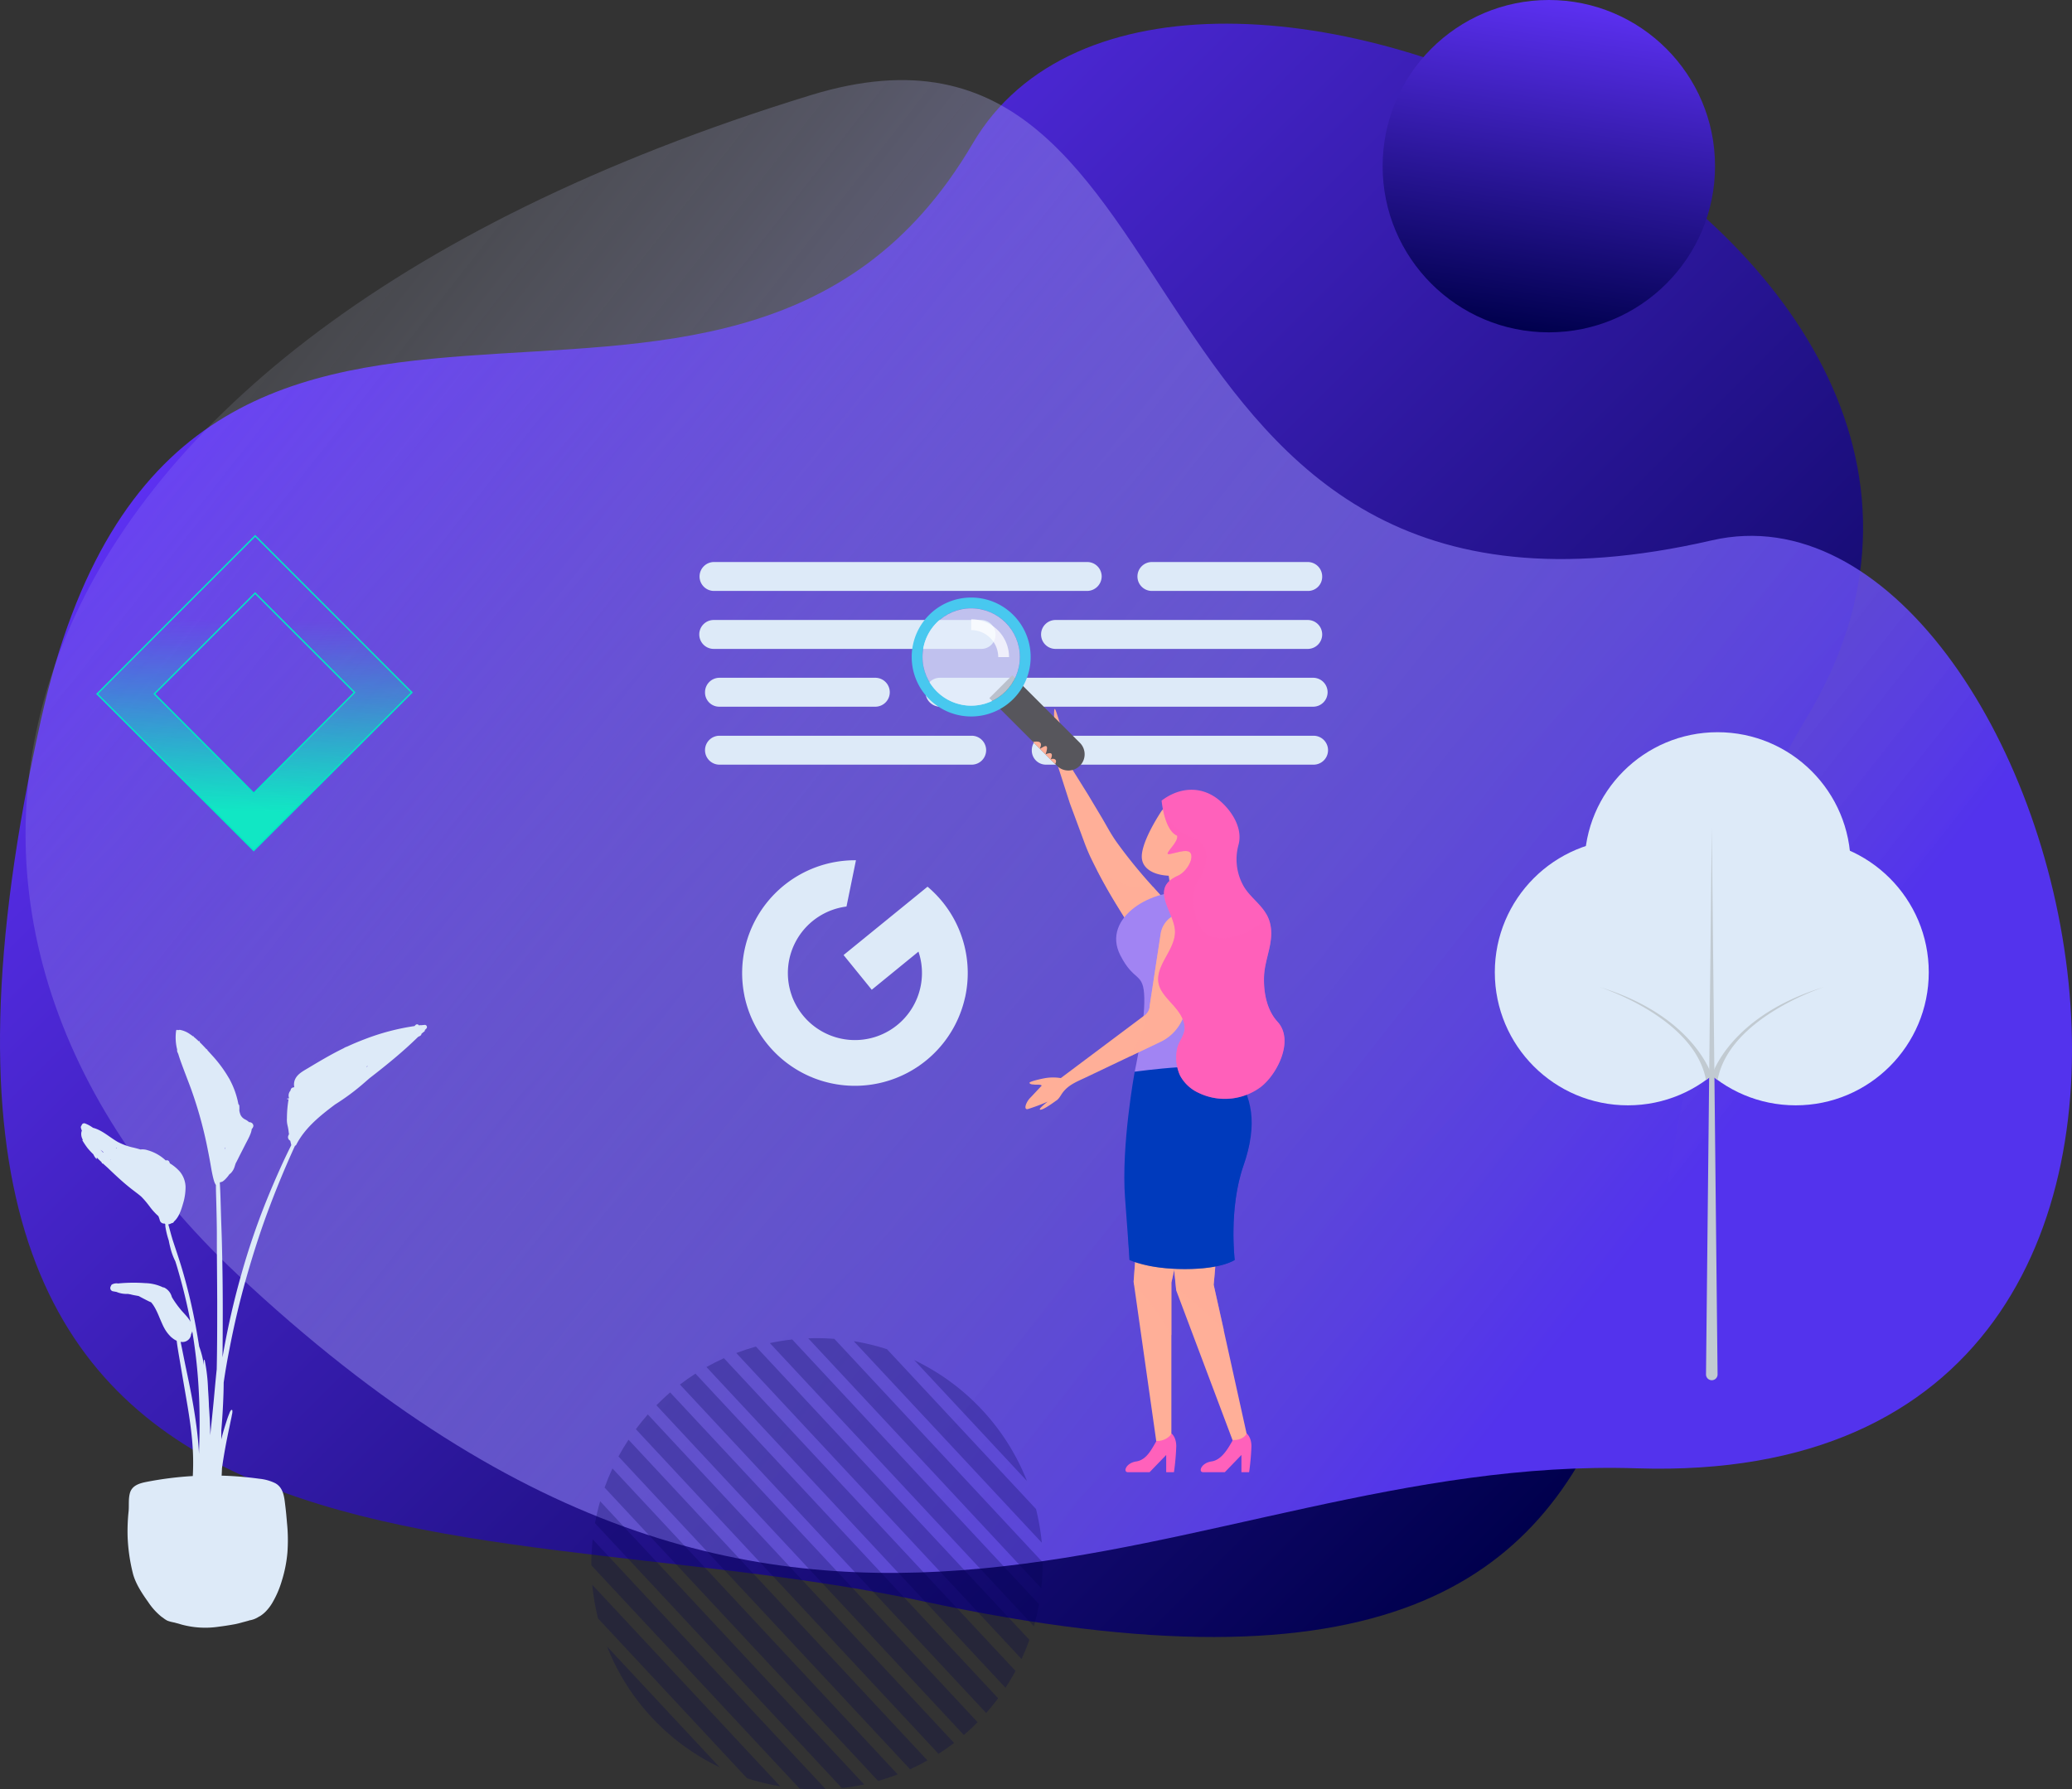 <svg xmlns="http://www.w3.org/2000/svg" xmlns:xlink="http://www.w3.org/1999/xlink" viewBox="0 0 716.21 618.63"><rect x="0" y="0" width="716.21" height="618.63" fill="#333333" stroke="none"/><defs><style>.cls-1{isolation:isolate;}.cls-2{fill:url(#linear-gradient);}.cls-3{fill:url(#linear-gradient-2);}.cls-4{fill:url(#linear-gradient-3);}.cls-5{opacity:0.25;}.cls-6{fill:#00004d;}.cls-19,.cls-7{fill:#ddeaf8;}.cls-7{fill-rule:evenodd;}.cls-10,.cls-8{fill:#ffaf98;}.cls-14,.cls-9{fill:#ff61bb;}.cls-10,.cls-13,.cls-14{opacity:0.5;mix-blend-mode:multiply;}.cls-11{fill:#a184f3;}.cls-12,.cls-13{fill:#003abc;}.cls-15{fill:#57565c;}.cls-16{fill:#48c8ef;}.cls-17{fill:#e4edfb;opacity:0.71;}.cls-18{fill:#fff;opacity:0.74;}.cls-20{fill:#c1cad1;}.cls-21{stroke:#00e7c3;stroke-miterlimit:10;stroke-width:0.5px;fill:url(#linear-gradient-4);}</style><linearGradient id="linear-gradient" x1="309.08" y1="329.89" x2="729.07" y2="749.87" gradientUnits="userSpaceOnUse"><stop offset="0" stop-color="#5c30f1"/><stop offset="1" stop-color="#00004d"/></linearGradient><linearGradient id="linear-gradient-2" x1="25.5" y1="619.2" x2="720.47" y2="537.95" gradientTransform="matrix(-0.7, -0.65, 0.7, -0.71, 314.36, 1150.59)" gradientUnits="userSpaceOnUse"><stop offset="0" stop-color="#5333ed"/><stop offset="0.06" stop-color="#5c3fee" stop-opacity="0.93"/><stop offset="0.41" stop-color="#9388f2" stop-opacity="0.54"/><stop offset="0.69" stop-color="#bbbdf5" stop-opacity="0.25"/><stop offset="0.9" stop-color="#d4ddf7" stop-opacity="0.07"/><stop offset="1" stop-color="#ddeaf8" stop-opacity="0"/></linearGradient><linearGradient id="linear-gradient-3" x1="600.47" y1="165.68" x2="715.37" y2="165.7" gradientTransform="translate(797.51 -568.32) rotate(98.59)" xlink:href="#linear-gradient"/><linearGradient id="linear-gradient-4" x1="270.3" y1="454.09" x2="268.36" y2="562.84" gradientUnits="userSpaceOnUse"><stop offset="0" stop-color="#00e7c3" stop-opacity="0"/><stop offset="0.08" stop-color="#02e7c3" stop-opacity="0.1"/><stop offset="0.24" stop-color="#06e7c3" stop-opacity="0.35"/><stop offset="0.47" stop-color="#0de7c4" stop-opacity="0.76"/><stop offset="0.61" stop-color="#11e7c4"/></linearGradient></defs><title>keyword</title><g class="cls-1"><g id="Layer_1" data-name="Layer 1"><path class="cls-2" d="M806.09,488.46c-87.42,144,12,373-305,305-164.7-35.33-376.22,14-305-305,48-215,236.82-53.69,322-199C586.09,173.46,908.09,320.46,806.09,488.46Z" transform="translate(-181.89 -239.81)"/><path class="cls-3" d="M747.75,747.46c-157.52-5.08-284.8,119.8-483.93-67.17-132.18-124.1-95.94-317.21,198.29-407.57C604.36,229,561,475.61,773.59,426.63,894.9,398.69,989.74,755.28,747.75,747.46Z" transform="translate(-181.89 -239.81)"/><circle class="cls-4" cx="535.37" cy="57.45" r="57.45"/><g class="cls-5"><path class="cls-6" d="M386.3,781l72,77.22a77.72,77.72,0,0,0,9,.17L386.77,772A77.81,77.81,0,0,0,386.3,781Z" transform="translate(-181.89 -239.81)"/><path class="cls-6" d="M388.61,799.36l51.51,55.26a78.68,78.68,0,0,0,11.48,2.78l-65-69.69A79.63,79.63,0,0,0,388.61,799.36Z" transform="translate(-181.89 -239.81)"/><path class="cls-6" d="M477,703.5l65,69.68a78.53,78.53,0,0,0-2-11.65l-51.51-55.25A77.41,77.41,0,0,0,477,703.5Z" transform="translate(-181.89 -239.81)"/><path class="cls-6" d="M497.92,710.06l38.95,41.78a78,78,0,0,0-38.95-41.78Z" transform="translate(-181.89 -239.81)"/><path class="cls-6" d="M407.23,833.64a77.82,77.82,0,0,0,23.44,17.19l-38.94-41.77A77.86,77.86,0,0,0,407.23,833.64Z" transform="translate(-181.89 -239.81)"/><path class="cls-6" d="M461.27,702.52l80.55,86.41a77.75,77.75,0,0,0,.47-9l-72-77.23A77.93,77.93,0,0,0,461.27,702.52Z" transform="translate(-181.89 -239.81)"/><path class="cls-6" d="M416.91,718.49,522.78,832.07c1.46-1.66,2.83-3.37,4.13-5.11L422.29,714.73C420.46,715.9,418.66,717.14,416.91,718.49Z" transform="translate(-181.89 -239.81)"/><path class="cls-6" d="M411.11,723.39c-.8.74-1.57,1.5-2.33,2.27l106.27,114c.82-.71,1.64-1.42,2.44-2.16s1.56-1.51,2.32-2.28l-106.27-114C412.72,721.93,411.9,722.64,411.11,723.39Z" transform="translate(-181.89 -239.81)"/><path class="cls-6" d="M401.68,733.93,506.3,846.17c1.83-1.18,3.63-2.42,5.38-3.76L405.81,728.83C404.35,730.48,403,732.19,401.68,733.93Z" transform="translate(-181.89 -239.81)"/><path class="cls-6" d="M395.67,743.37l100.8,108.14c2-.93,4.06-1.94,6-3.06L399.14,737.56Q397.27,740.4,395.67,743.37Z" transform="translate(-181.89 -239.81)"/><path class="cls-6" d="M426.08,712.44l103.37,110.9q1.88-2.85,3.48-5.81L432.12,709.39C430.08,710.31,428.06,711.33,426.08,712.44Z" transform="translate(-181.89 -239.81)"/><path class="cls-6" d="M436.39,707.6,535,813.4c1-2.17,1.92-4.38,2.72-6.62L443.18,705.36C440.89,706,438.62,706.75,436.39,707.6Z" transform="translate(-181.89 -239.81)"/><path class="cls-6" d="M448,704.16l91.26,97.91q1.08-3.78,1.79-7.62l-85.33-91.54C453.12,703.2,450.54,703.62,448,704.16Z" transform="translate(-181.89 -239.81)"/><path class="cls-6" d="M390.87,754.12l94.54,101.42q3.43-1,6.8-2.25L393.59,747.5Q392.08,750.75,390.87,754.12Z" transform="translate(-181.89 -239.81)"/><path class="cls-6" d="M387.55,766.44,472.88,858a77.52,77.52,0,0,0,7.72-1.24l-91.26-97.91Q388.26,762.6,387.55,766.44Z" transform="translate(-181.89 -239.81)"/></g><path class="cls-7" d="M557.6,444.12H428.7a5,5,0,0,1-5-5h0a5,5,0,0,1,5-5h129a5,5,0,0,1,5,5h0A5.08,5.08,0,0,1,557.6,444.12Z" transform="translate(-181.89 -239.81)"/><path class="cls-7" d="M521,464.16h-92.4a5,5,0,0,1-5-5h0a5,5,0,0,1,5-5H521a5,5,0,0,1,5,5h0A4.9,4.9,0,0,1,521,464.16Z" transform="translate(-181.89 -239.81)"/><path class="cls-7" d="M633.92,464.16H546.75a5,5,0,0,1-5-5h0a5,5,0,0,1,5-5h87.17a5,5,0,0,1,5,5h0A5,5,0,0,1,633.92,464.16Z" transform="translate(-181.89 -239.81)"/><path class="cls-7" d="M633.92,444.12H580.06a5,5,0,0,1-5-5h0a5,5,0,0,1,5-5h53.86a5,5,0,0,1,5,5h0A4.9,4.9,0,0,1,633.92,444.12Z" transform="translate(-181.89 -239.81)"/><path class="cls-7" d="M501.79,479.14h0a5,5,0,0,1,5-5h129a5,5,0,0,1,5,5h0a5,5,0,0,1-5,5H506.89A5.08,5.08,0,0,1,501.79,479.14Z" transform="translate(-181.89 -239.81)"/><path class="cls-7" d="M538.54,499.18h0a5,5,0,0,1,5-5h92.4a5,5,0,0,1,5,5h0a5,5,0,0,1-5,5h-92.4A4.9,4.9,0,0,1,538.54,499.18Z" transform="translate(-181.89 -239.81)"/><path class="cls-7" d="M425.59,499.18h0a5,5,0,0,1,5-5h87.17a5,5,0,0,1,5,5h0a5,5,0,0,1-5,5H430.57A5,5,0,0,1,425.59,499.18Z" transform="translate(-181.89 -239.81)"/><path class="cls-7" d="M425.59,479.14h0a5,5,0,0,1,5-5h53.86a5,5,0,0,1,5,5h0a5,5,0,0,1-5,5H430.57A4.91,4.91,0,0,1,425.59,479.14Z" transform="translate(-181.89 -239.81)"/><path class="cls-8" d="M601.41,684s2.13-21.87,1.3-23.71c-3.07-1.82-9.12-.32-12.38.19s-4.15,1.22-4,4.24c.22,3.37.7,6.73,1,10.09l1,9.93.13,1.23.13.33,19.74,52.47,4.89-1.38Z" transform="translate(-181.89 -239.81)"/><path class="cls-8" d="M590.84,658.43a30.85,30.85,0,0,0-6.64-.7c-2.65,0-7.43.3-8.83,3-1.13,2.19-.48,6.79-.66,9.21l-.87,11.68-.09,1.17,0,.24,7.87,55.44,5.17-.37q0-27.42,0-54.85c.48-2.12.94-4.25,1.41-6.33-.25-2.45,3.09-7.55,4-9.78s3.31-5.52,1.43-7.38A6.38,6.38,0,0,0,590.84,658.43Z" transform="translate(-181.89 -239.81)"/><path class="cls-9" d="M586.8,735.39s1.68,1.18,1.68,4.48a84.18,84.18,0,0,1-.8,8.93H585v-5.95l-5.74,5.95h-7.47c-1.81,0-.74-3.19,2.87-3.72s5.36-4.36,7-7.11C583.82,738.2,586.37,736.67,586.8,735.39Z" transform="translate(-181.89 -239.81)"/><path class="cls-9" d="M612.77,735.39s1.69,1.18,1.69,4.48a84.18,84.18,0,0,1-.8,8.93H611v-5.95l-5.74,5.95h-7.47c-1.81,0-.74-3.19,2.87-3.72s5.82-4.69,7.41-7.44C610.25,737.86,612.35,736.67,612.77,735.39Z" transform="translate(-181.89 -239.81)"/><path class="cls-10" d="M589.49,661.49h-14.4c-.71,2.36-.22,6.27-.38,8.45l-.87,11.68-.09,1.17,0,.24.14,1c3.66,3.91,9.39,10.63,12.92,17.43V683.25c.48-2.12.94-4.25,1.41-6.33-.23-2.24,2.51-6.66,3.68-9.11C590.59,664.23,589.49,661.49,589.49,661.49Z" transform="translate(-181.89 -239.81)"/><path class="cls-10" d="M605,699.86,601.41,684s1.14-11.73,1.42-18.73l-12-4.88-.54.09a11.89,11.89,0,0,0-2.06.46l-1.35,9.56c.17,1.44.34,2.87.49,4.31l1,9.93,0,.19C592.75,688.37,600.35,694.77,605,699.86Z" transform="translate(-181.89 -239.81)"/><path class="cls-8" d="M579.58,545.46a172.17,172.17,0,0,1-11.74-14.54c-.91-1.29-1.58-2.36-2.44-3.8L563,522.93,558,514.56l-7.35-11.78s.47-6.84-.87-9.21-2.7-8-3.22-8.61-.42,5.6.29,7.58c-.45-.33-1.34-2.3-2.29-2.58-.78-.24-1.5,1-2.22,1.31-1.63.65-1.71,3.94-1.66,4.19.44,2.22,4.27,7.56,6.76,8.85l4.26,13.24,3.38,9.1,1.68,4.55c.55,1.46,1.29,3.3,2,4.8a180.26,180.26,0,0,0,9.68,17.63c1.94,3.17,3.89,6.27,5.9,9.36a7.88,7.88,0,1,0,12.33-9.72C584.29,550.7,581.9,548.08,579.58,545.46Z" transform="translate(-181.89 -239.81)"/><path class="cls-10" d="M583,566.29s2.1-1.49,4.63-3.44a7.87,7.87,0,0,0-.9-9.58c-2.12-2.26-4.21-4.57-6.27-6.87-7,1.64-14.52-2.38-19.44-5.91,2.34,4.55,4.89,8.85,7.48,13.14,1.94,3.17,3.89,6.27,5.9,9.36a7.8,7.8,0,0,0,6.7,3.53l1.84-.22Z" transform="translate(-181.89 -239.81)"/><path class="cls-8" d="M599.77,519.75c-5.42-4.78-13.85-3.82-16.75,1-.35.58-7.33,11.16-6.37,16.26.61,3.3,4.11,5.32,9.2,5.57.6,3.24,1,8.92-2.44,11.82,1.81,1.08,11.33,1.74,13.21-.83a80.83,80.83,0,0,1-3.44-11.68c.75-.17,1.51-.35,2.28-.57C605.51,538.41,605.19,524.54,599.77,519.75Z" transform="translate(-181.89 -239.81)"/><path class="cls-11" d="M593.25,548.51c-12.66-2-30.74,8.49-24.14,21.51,4.85,9.59,8.09,5.65,8.32,14.75s-3.32,25.57-3.32,25.57,10.15,6.71,34.58,0c-2.55-11.12-5.46-29.45-4.33-47.3C604.94,553.91,599.83,549.53,593.25,548.51Z" transform="translate(-181.89 -239.81)"/><path class="cls-8" d="M593.83,555.59a8.7,8.7,0,0,0-10.75,7.12l-1.54,10.08-1.49,9.79-.75,4.89a4.19,4.19,0,0,1-.52,2,4.38,4.38,0,0,1-.67.9,6,6,0,0,1-.77.62l-1,.74-4,3-7.92,5.93-15.85,11.88a16.61,16.61,0,0,0-5.33,0c-1,.17-5.82,1.17-5.49,1.72s1.35.47,1.78.54c.62.1,2-.16,2.44.33-.12.16-.28.3-.41.45l-3.34,3.56c-1.69,1.58-2.63,4.4-1.1,4.13a64.85,64.85,0,0,0,6.92-2.59s-3.75,2.87-2.47,2.8,5.4-3.15,5.4-3.15c.87-.46,1.55-1.78,2.09-2.55,2-2.82,4.87-3.92,7.92-5.36,3.77-1.78,7.53-3.59,11.3-5.38l8.94-4.26,4.47-2.13,1.11-.53c.38-.19.69-.32,1.32-.68a15.72,15.72,0,0,0,7.11-8.91l1.7-4.65,3.39-9.3,3.49-9.59A8.7,8.7,0,0,0,593.83,555.59Z" transform="translate(-181.89 -239.81)"/><path class="cls-12" d="M574.11,610.34s-4.72,25.58-3.33,43.7,1.54,21.37,1.54,21.37,6.26,3.16,19.15,3.16,17.22-3.16,17.22-3.16-2.14-17.68,3-32.53,2.89-23.74-3-32.54C603.3,606.19,574.11,610.34,574.11,610.34Z" transform="translate(-181.89 -239.81)"/><path class="cls-13" d="M611.66,642.87a56.38,56.38,0,0,0,2.15-7.91c-4.53,11.47-16.58,33.54-42,32.92.43,6.09.5,7.53.5,7.53s6.26,3.16,19.15,3.16,17.22-3.16,17.22-3.16S606.55,657.73,611.66,642.87Z" transform="translate(-181.89 -239.81)"/><path class="cls-10" d="M597.63,557.74a8.53,8.53,0,0,0-3.8-2.15,8.7,8.7,0,0,0-10.75,7.12l-1.54,10.08-1.49,9.79-.75,4.89a4.19,4.19,0,0,1-.52,2,4.55,4.55,0,0,1-.62.84,28.1,28.1,0,0,1-1.6,6.77c-1,2-2.61,5.28-3.94,7.89l4.64-2.21,4.47-2.13,1.11-.53c.38-.19.69-.32,1.32-.68a15.72,15.72,0,0,0,7.11-8.91l1.7-4.65,3.39-9.3,2.29-6.3C598.22,566.45,597.86,561.32,597.63,557.74Z" transform="translate(-181.89 -239.81)"/><path class="cls-9" d="M583.41,516.61s.92,10.27,5.37,12.12c.37,1.85-2.41,4.32-3.24,5.93s6.45-2,7.81,0-1.36,6.61-4.32,7.92c-10.28,4.56-.84,12.74-1,19.6-.14,4.71-3.76,8.6-5.23,12.91-2.07,6.07,1.72,8.81,5.38,13.14,1.57,1.86,3.05,4.21,3.16,6.71.12,2.68-1.84,4.64-2.48,7.06a15,15,0,0,0,.92,9.65,13.73,13.73,0,0,0,6.28,5.93,20.83,20.83,0,0,0,21.54-1.92c5.78-4.38,11.77-16.19,5.89-22.6-3.78-4.12-4.86-10.27-4.66-15.68.25-6.5,3.91-12.52,1.87-19.1-1.69-5.41-6.78-7.89-9.23-12.63A18.78,18.78,0,0,1,610,531.88c1.62-6-2.71-12.42-7.41-16C596.56,511.4,589.29,512.12,583.41,516.61Z" transform="translate(-181.89 -239.81)"/><path class="cls-14" d="M623.45,593.06c-3.78-4.12-4.86-10.27-4.66-15.68.25-6.5,3.91-12.52,1.87-19.1a12.08,12.08,0,0,0-1.16-2.52c1.13,1.92-6.08,6.07-7.15,6.52-3.82,1.61-9.41,3-13.14.6-4.85-3.16-6.26-14-3-18.62,2.43-3.49,5.47-12.6-2.28-15a16.08,16.08,0,0,1-10-9.64c.63,3.19,2,7.93,4.91,9.13.37,1.85-2.41,4.32-3.24,5.93s6.45-2,7.81,0-1.36,6.61-4.32,7.92c-10.28,4.56-.84,12.74-1,19.6-.14,4.71-3.76,8.6-5.23,12.91-2.07,6.07,1.72,8.81,5.38,13.14,1.57,1.86,3.05,4.21,3.16,6.71.12,2.68-1.84,4.64-2.48,7.06a15,15,0,0,0,.92,9.65,13.73,13.73,0,0,0,6.28,5.93,20.83,20.83,0,0,0,21.54-1.92C623.34,611.28,629.33,599.47,623.45,593.06Z" transform="translate(-181.89 -239.81)"/><path class="cls-15" d="M551.24,506.2a5.53,5.53,0,0,1-4-1.64l-23.38-23.38,7.93-7.93,23.38,23.38a5.61,5.61,0,0,1-4,9.57Z" transform="translate(-181.89 -239.81)"/><path class="cls-16" d="M517.59,446.4A20.56,20.56,0,1,0,538.15,467,20.55,20.55,0,0,0,517.59,446.4Zm0,37.38A16.83,16.83,0,1,1,534.42,467,16.83,16.83,0,0,1,517.59,483.78Z" transform="translate(-181.89 -239.81)"/><circle class="cls-17" cx="335.7" cy="227.15" r="16.82"/><path class="cls-18" d="M530.68,467h-3.74a9.37,9.37,0,0,0-9.35-9.35v-3.74A13.1,13.1,0,0,1,530.68,467Z" transform="translate(-181.89 -239.81)"/><path class="cls-8" d="M539,496.33s4-1,2.3,2.3c.25.33,3.83-3.24,2,2,0,0,3.33-1.74,1.77,1.77.44-.48,2.65-.41,1.55,1.55C546.59,504,539,496.33,539,496.33Z" transform="translate(-181.89 -239.81)"/><circle class="cls-19" cx="593.7" cy="299.15" r="46"/><circle class="cls-19" cx="620.7" cy="336.15" r="46"/><circle class="cls-19" cx="562.7" cy="336.15" r="46"/><path class="cls-20" d="M812.59,581s-33,10.46-37,32.23a11.58,11.58,0,0,0-2-1.53S779.59,591,812.59,581Z" transform="translate(-181.89 -239.81)"/><path class="cls-20" d="M734.59,581s33,10.46,37,32.23a11.58,11.58,0,0,1,2-1.53S767.59,591,734.59,581Z" transform="translate(-181.89 -239.81)"/><path class="cls-20" d="M773.59,526l-2,189a2,2,0,0,0,2,2h0a2,2,0,0,0,2-2Z" transform="translate(-181.89 -239.81)"/><path class="cls-19" d="M328.78,594.14l-1.35.13a1.49,1.49,0,0,0-.72.07.74.74,0,0,0-1.17-.17,3.59,3.59,0,0,1-.39.39,79.87,79.87,0,0,0-17.23,4.55q-3.09,1.17-6.06,2.55a4.42,4.42,0,0,0-1.18.56c-.94.45-1.86.92-2.79,1.41-3.29,1.74-6.49,3.65-9.69,5.57-1.52.91-3.27,1.83-4.15,3.45a4.33,4.33,0,0,0-.44,3,.91.91,0,0,0-.16.11h-.06a1.05,1.05,0,0,0-1,.74l-.09.36a2.57,2.57,0,0,0-.53,2.48,2.21,2.21,0,0,0-.05.25,2.25,2.25,0,0,1-.45,0c-.18,0-.17.31,0,.28a2.35,2.35,0,0,1,.37,0,40,40,0,0,0-.57,6.56,8.31,8.31,0,0,0,.2,2.44,18.64,18.64,0,0,1,.43,2.5l.09.54-.18.4a1.37,1.37,0,0,0,.48,1.81l.13.06c.12.52.23,1,.36,1.53-1,2-2,4.06-2.95,6.12q-2.87,6.26-5.46,12.63a250.64,250.64,0,0,0-8.93,26.18,276.35,276.35,0,0,0-6.19,27c-.08.49-.17,1-.25,1.47q.09-8.25.09-16.48,0-11-.27-22c-.08-3.71-.24-7.41-.35-11.11s-.17-7.27-.41-10.9l.22-.08a3.45,3.45,0,0,0,.73-.23,6,6,0,0,0,1.15-1,11.35,11.35,0,0,0,1.23-1.52,3.39,3.39,0,0,0,.51-.41,5.6,5.6,0,0,0,1.32-2.32c.11-.33.21-.66.32-1,.55-1,1.07-2.11,1.61-3.16l1.76-3.46c.57-1.12,1.21-2.23,1.67-3.4a6.59,6.59,0,0,0,.53-1.9,1.85,1.85,0,0,0,.57-1.07,1.3,1.3,0,0,0-.68-1.1,1.5,1.5,0,0,0-.8-.19,6.86,6.86,0,0,0-1.25-.88,3.46,3.46,0,0,1-1.69-1.58,6.57,6.57,0,0,1-.44-1.59,13.37,13.37,0,0,0,0-1.55.82.82,0,0,0-.32-.61,29.16,29.16,0,0,0-3.05-8.6.16.16,0,0,0-.11-.2,44.63,44.63,0,0,0-5.92-8.07l-1.66-1.83s0-.07,0-.11a.19.19,0,0,0-.26-.16c-.78-.85-1.57-1.69-2.4-2.49,0-.08.05-.16.07-.24s-.16-.22-.22-.09l-.06.13-.47-.45c-.44-.41-.9-.81-1.37-1.18,0,0,0-.07,0-.1s-.19-.21-.22-.06c-.38-.29-.76-.56-1.15-.82a8.59,8.59,0,0,0-3.29-1.41,1.13,1.13,0,0,0-.75.12c-.18-.21-.61-.21-.67.13a17,17,0,0,0,.36,6.55,1.57,1.57,0,0,0,.15,1l.22.49c.21.7.44,1.4.68,2.09,1.2,3.39,2.54,6.74,3.78,10.11a143.72,143.72,0,0,1,5.82,21.28c.41,2,.78,4.08,1.13,6.12q.27,1.56.63,3.09c.11.48.26,1,.39,1.42a4.85,4.85,0,0,0,.59,1.21c0,2.5.12,5,.17,7.51.09,3.66.17,7.33.16,11,0,7.33.1,14.67.12,22,0,7.74,0,15.48-.17,23.22-.37,3.5-.68,7-1,10.5-.39,4.1-.82,8.2-1.25,12.3,0-.59,0-1.17,0-1.75q-.13-4.11-.43-8.21c-.06-2-.18-4-.32-6a59.28,59.28,0,0,0-1.16-10,.15.15,0,0,0-.29,0c0,.67,0,1.33.07,2a33.32,33.32,0,0,0-1.68-6.73c-.36-2.33-.77-4.65-1.19-7-1.17-6.34-2.65-12.62-4.44-18.8-1-3.48-2.17-6.89-3.3-10.32-.56-1.68-1-3.38-1.46-5.09-.09-.33-.18-.65-.29-1a4.8,4.8,0,0,0,1.22-.45.8.8,0,0,0,.71-.45.25.25,0,0,0,0-.07c1.7-1.43,2.53-4,3.12-6.06a19.63,19.63,0,0,0,.92-5.93,8.69,8.69,0,0,0-2-5.32,14.83,14.83,0,0,0-3.42-2.83c-.07-.2-.14-.4-.23-.6a.91.91,0,0,0-1.18-.38h0a15.07,15.07,0,0,0-6.25-3.55,5.58,5.58,0,0,0-2.5-.26c-.75-.23-1.51-.43-2.28-.62a21.57,21.57,0,0,1-5.59-2c-2.84-1.62-5.35-4.06-8.54-4.88a11.77,11.77,0,0,0-2.81-1.53.9.9,0,0,0-1.08.53.49.49,0,0,0,0,.11.94.94,0,0,0-.3.88,6.32,6.32,0,0,0,.34,1,2.89,2.89,0,0,0-.22.9,4,4,0,0,0,.56,2.27.16.16,0,0,0-.13.24,27.47,27.47,0,0,0,1.77,2.63,25.79,25.79,0,0,0,2,2.15,5,5,0,0,0,1,1.52.13.13,0,0,0,.21-.12c0-.12-.07-.25-.1-.38q.73.75,1.5,1.47l.18.16a1.23,1.23,0,0,0,.29.49.11.11,0,0,0,.19,0l1.7,1.52.39.38c2.29,2.19,4.6,4.36,7.07,6.34,1.34,1.09,2.65,2,3.95,3.09.17.15.33.31.49.48.9.93,1.71,1.94,2.52,3a21.26,21.26,0,0,0,3.07,3.4,9.65,9.65,0,0,1,.52,1.5,1.51,1.51,0,0,0,1.43,1.08l.23,0a1,1,0,0,0,.24.26,3.87,3.87,0,0,0,0,.76,29.07,29.07,0,0,0,1.18,4.85c.14.78.31,1.55.51,2.32a22.06,22.06,0,0,0,1.75,4.84c.32,1,.64,2,.94,3.09,1.72,5.88,3.16,11.85,4.32,17.87-.82-1.64-2.4-3-3.47-4.34a34.71,34.71,0,0,1-2.49-3.42c-.15-.24-.3-.48-.44-.72a2,2,0,0,1-.1-.26,5,5,0,0,0-2.68-3.16.6.6,0,0,0-.26,0,15.16,15.16,0,0,0-6.26-1.5,55,55,0,0,0-9.34.12,3.35,3.35,0,0,0-2.05.31.78.78,0,0,0-.41.57,1,1,0,0,0-.2.4,1.15,1.15,0,0,0,.79,1.4l1.31.24a8.75,8.75,0,0,0,3.18.69l.78,0,.92.16c.9.26,1.86.39,2.79.57l.89.48c.79.42,1.59.83,2.39,1.23a9,9,0,0,0,1,.44,9.24,9.24,0,0,1,1.08,1.48c.25.4.47.82.69,1.25,0,.08.08.16.12.24s.15.33.23.49c.3.65.58,1.31.79,1.83.38.88.6,1.43,1,2.29a17.18,17.18,0,0,0,1,1.94,12.11,12.11,0,0,0,1.77,2.25,2.46,2.46,0,0,0,.44.41,9.11,9.11,0,0,0,1,.74,6.42,6.42,0,0,0,.74.39c.26,2.15.64,4.28,1,6.42q.94,5.57,1.9,11.13c1.27,7.34,2.55,14.76,2.76,22.23q.1,3.51-.09,7a119.39,119.39,0,0,0-15.88,2c-2.5.48-5.12,1.22-5.86,3.9-.57,2.09-.25,4.27-.46,6.39a65.63,65.63,0,0,0-.33,8.64,61.44,61.44,0,0,0,1.79,12.59c.85,3.51,3.18,7.05,5.3,10a22.3,22.3,0,0,0,4.69,5.18l.44.29a9.19,9.19,0,0,0,1.5,1,5.18,5.18,0,0,0,.77.25c-.13,0,.16.06.18.07l.3.08c.44.11.89.2,1.33.29a8.37,8.37,0,0,0,.86.23c.48.13.94.27,1.39.41a31.32,31.32,0,0,0,13,.76c1.81-.22,3.61-.51,5.4-.83,1-.19,2.05-.47,3.06-.76.37-.09.75-.19,1.12-.3a8.57,8.57,0,0,0,1-.3,8.08,8.08,0,0,0,3.26-1.28,3.61,3.61,0,0,0,.58-.31,11.45,11.45,0,0,0,1.54-1.24A15.7,15.7,0,0,0,276,794a33.62,33.62,0,0,0,3.3-7.64,45.93,45.93,0,0,0,1.94-9.78,58.56,58.56,0,0,0-.14-10.17c-.16-1.93-.33-3.87-.57-5.8-.37-3-.56-6.38-3.48-8a16,16,0,0,0-5.55-1.55,118,118,0,0,0-13-1.07c.05-.82.09-1.65.11-2.47.64-4.66,1.51-9.29,2.49-13.89.22-1,.43-2.11.66-3.16.12-.52.21-1,.31-1.58a3.8,3.8,0,0,0,.13-1.46.26.26,0,0,0-.42-.11,3.12,3.12,0,0,0-.59,1.09c-.18.45-.36.89-.52,1.34-.33.92-.61,1.85-.91,2.78-.51,1.63-1,3.28-1.37,4.94v-.21c0-.22,0-.45,0-.68,0-.76,0-1.52,0-2.27q.48-5.54.69-11.08c.07-1.81.12-3.62.13-5.43q.84-5.82,2-11.61c1.63-8.48,3.62-16.91,6-25.22s5-16.46,8.08-24.51q3.94-10.41,8.57-20.52a.74.74,0,0,0,.46-.4c3-5.82,8.23-10,13.38-13.87a78.5,78.5,0,0,0,10.19-7.58l1.71-1.49c3.29-2.54,6.55-5.13,9.71-7.83,1.74-1.49,3.45-3,5.11-4.57.67-.62,1.33-1.26,2-1.91L327,598a1,1,0,0,0,.6-.81l1-.81a.33.33,0,0,0,.12-.42l.58-.58A.76.76,0,0,0,328.78,594.14Zm-94.58,58c-.07,0,0,0,0,0Zm-16.6-14a.94.94,0,0,0-.06.15c-.3-.31-.59-.63-.88-.95C217,637.6,217.29,637.87,217.6,638.14Zm2.53,2.54.15.23-.15-.13Zm1.84-3.77,0,0a.85.85,0,0,0,.14-.34l.13.07A1.33,1.33,0,0,0,222,636.91Zm37.71-.22.17-.19c-.07.26-.13.51-.19.77C259.67,637.08,259.67,636.88,259.68,636.69ZM248,721.8c-.71-3.75-1.53-7.48-2.29-11.22-.43-2.12-.85-4.24-1.29-6.36,0-.16-.07-.33-.1-.5a3.06,3.06,0,0,0,3.16-1.25,2.75,2.75,0,0,0,.45-1.39,1,1,0,0,0,.1-.17,3.12,3.12,0,0,0,.31-.87,179,179,0,0,1,2.24,20.39c.41,7,.38,14.06.11,21.09,0,.34,0,.68,0,1-.17-3.15-.47-6.29-.87-9.4Q249.07,727.44,248,721.8Zm60.69-113.14-.11-.08.39-.3-.13.28Zm-6.16,1.11h0Z" transform="translate(-181.89 -239.81)"/><path class="cls-21" d="M269.59,533.85l-54.13-54.13,54.63-54.64,54.14,54.14Zm-34.33-54.13,34.33,34.34,34.84-34.84-34.34-34.34Z" transform="translate(-181.89 -239.81)"/><path class="cls-19" d="M465.72,596.23,470,605.8l-7.56,6.43a39.08,39.08,0,0,1-23.21-28.05h0l7.87-4.32,8.54,4.37a23.34,23.34,0,0,0,3.79,6.63A23,23,0,0,0,465.72,596.23Z" transform="translate(-181.89 -239.81)"/><path class="cls-19" d="M502.52,546.38a39.61,39.61,0,0,1,5.13,5.22,39,39,0,0,1,7.89,32.78h0l-9,6.58-7.43-6.62a23.22,23.22,0,0,0,.26-15.52L483.22,582l-9.74-12,16.4-13.35,12.64-10.29Z" transform="translate(-181.89 -239.81)"/><path class="cls-19" d="M515.53,584.38h0a39,39,0,0,1-53.09,27.85l3.27-16a23.17,23.17,0,0,0,33.4-11.89Z" transform="translate(-181.89 -239.81)"/><path class="cls-19" d="M477.76,537.23l-3.27,16a23.19,23.19,0,0,0-18.84,31l-16.41-.05h0a39,39,0,0,1,38.52-46.95Z" transform="translate(-181.89 -239.81)"/></g></g></svg>
